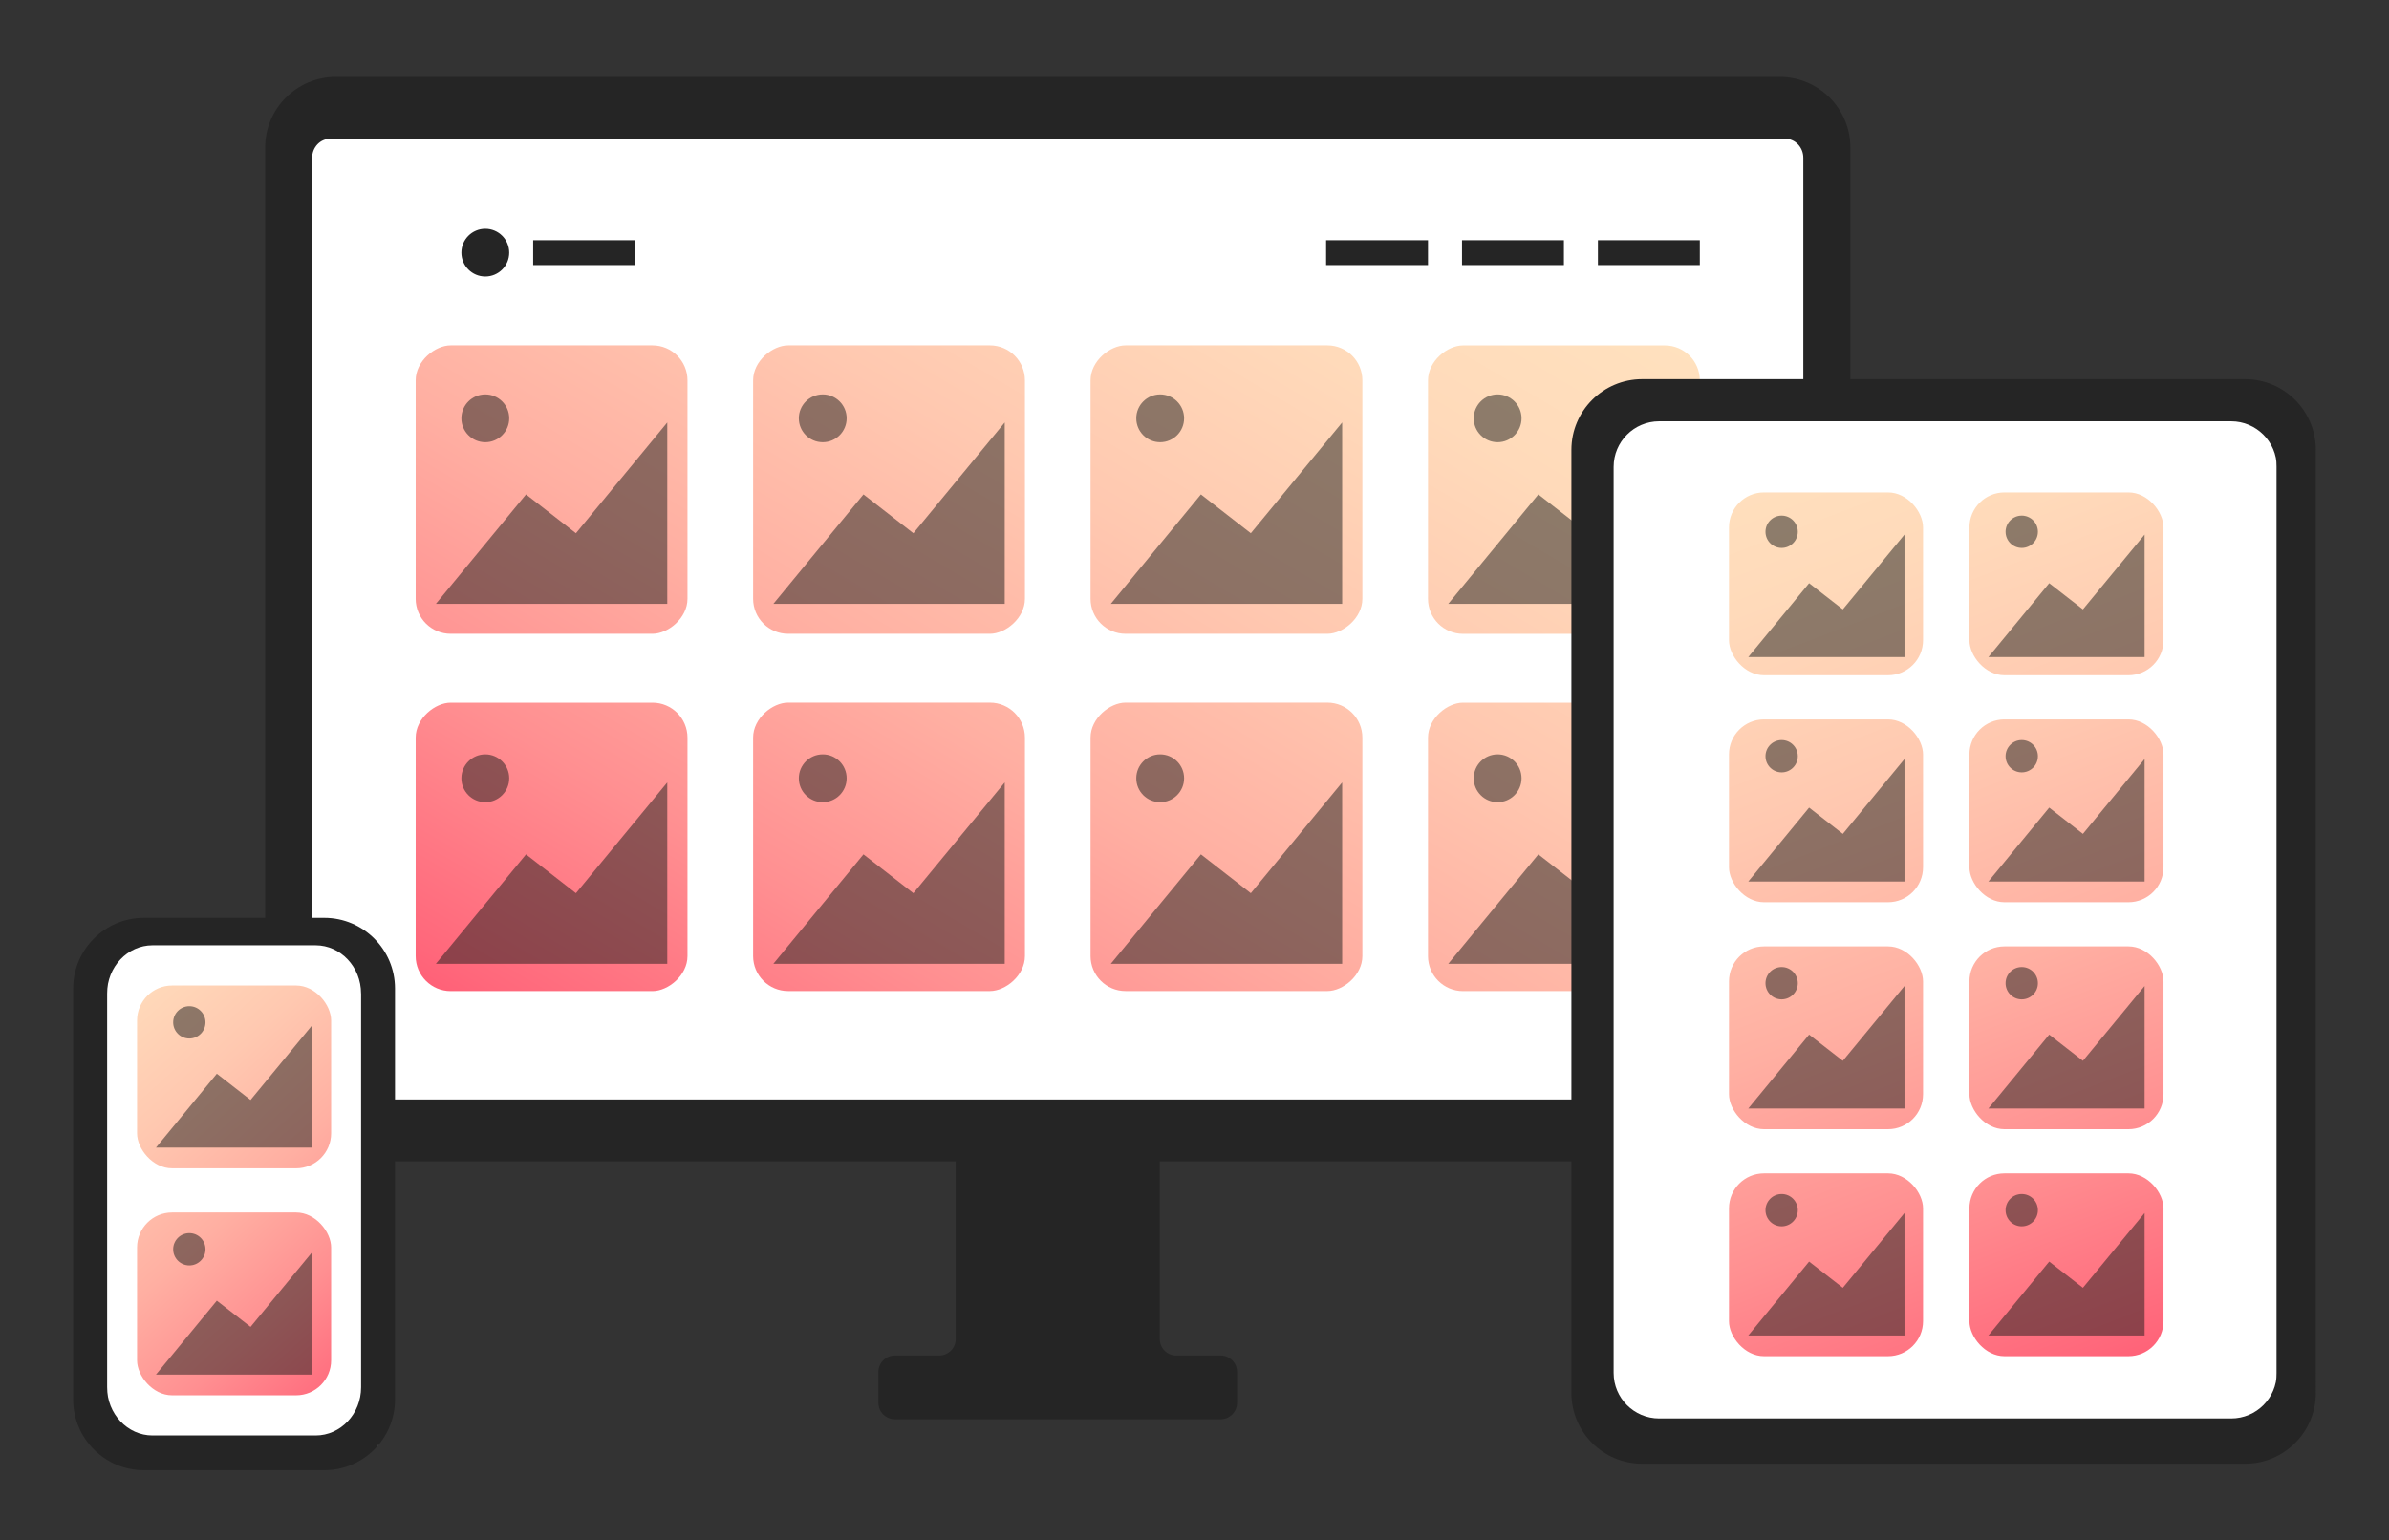 <?xml version="1.0" encoding="UTF-8"?><svg id="Layer_1" xmlns="http://www.w3.org/2000/svg" xmlns:xlink="http://www.w3.org/1999/xlink" viewBox="0 0 477.6 308.03"><rect x="0" y="0" width="477.6" height="308.03" fill="#333333" stroke="none"/><defs><style>.cls-1{fill:url(#linear-gradient-2);}.cls-2{fill:#fff;}.cls-3{fill:url(#linear-gradient-17);}.cls-4{fill:url(#linear-gradient-15);}.cls-5{fill:#1d1d1b;opacity:.5;}.cls-6{fill:url(#linear-gradient-18);}.cls-7{fill:url(#linear-gradient-14);}.cls-8{fill:url(#linear-gradient-6);}.cls-9{fill:url(#linear-gradient-11);}.cls-10{fill:url(#linear-gradient-10);}.cls-11{fill:url(#linear-gradient-16);}.cls-12{fill:url(#linear-gradient-5);}.cls-13{fill:url(#linear-gradient-7);}.cls-14{fill:#252525;}.cls-15{fill:url(#linear-gradient-9);}.cls-16{fill:url(#linear-gradient-3);}.cls-17{fill:url(#linear-gradient);}.cls-18{fill:url(#linear-gradient-4);}.cls-19{fill:url(#linear-gradient-8);}.cls-20{fill:url(#linear-gradient-12);}.cls-21{fill:url(#linear-gradient-13);}</style><linearGradient id="linear-gradient" x1="371.27" y1="-1.2" x2="175.33" y2="330.06" gradientTransform="translate(214.75 410.55) rotate(-90)" gradientUnits="userSpaceOnUse"><stop offset="0" stop-color="#ffe8c2"/><stop offset=".16" stop-color="#ffe4c0"/><stop offset=".3" stop-color="#ffdaba"/><stop offset=".43" stop-color="#ffc8b0"/><stop offset=".56" stop-color="#ffafa2"/><stop offset=".68" stop-color="#ff8f91"/><stop offset=".8" stop-color="#ff677b"/><stop offset=".91" stop-color="#ff3a62"/><stop offset="1" stop-color="#ff134d"/></linearGradient><linearGradient id="linear-gradient-2" x1="321.07" y1="-30.37" x2="125.12" y2="300.89" gradientTransform="translate(147.29 343.09) rotate(-90)" xlink:href="#linear-gradient"/><linearGradient id="linear-gradient-3" x1="402.17" y1="18.01" x2="206.22" y2="349.28" gradientTransform="translate(143.31 482) rotate(-90)" xlink:href="#linear-gradient"/><linearGradient id="linear-gradient-4" x1="351.96" y1="-11.15" x2="156.01" y2="320.11" gradientTransform="translate(75.85 414.54) rotate(-90)" xlink:href="#linear-gradient"/><linearGradient id="linear-gradient-5" x1="270.86" y1="-59.54" x2="74.91" y2="271.72" gradientTransform="translate(79.83 275.63) rotate(-90)" xlink:href="#linear-gradient"/><linearGradient id="linear-gradient-6" x1="220.65" y1="-88.71" x2="24.71" y2="242.55" gradientTransform="translate(12.37 208.17) rotate(-90)" xlink:href="#linear-gradient"/><linearGradient id="linear-gradient-7" x1="301.75" y1="-40.32" x2="105.81" y2="290.94" gradientTransform="translate(8.39 347.08) rotate(-90)" xlink:href="#linear-gradient"/><linearGradient id="linear-gradient-8" x1="251.54" y1="-69.49" x2="55.6" y2="261.77" gradientTransform="translate(-59.08 279.62) rotate(-90)" xlink:href="#linear-gradient"/><linearGradient id="linear-gradient-9" x1="329.9" y1="25.54" x2="445.79" y2="326.23" gradientTransform="matrix(1,0,0,1,0,0)" xlink:href="#linear-gradient"/><linearGradient id="linear-gradient-10" x1="314.94" y1="32.09" x2="430.82" y2="332.78" gradientTransform="matrix(1,0,0,1,0,0)" xlink:href="#linear-gradient"/><linearGradient id="linear-gradient-11" x1="371.86" y1="9.69" x2="487.75" y2="310.38" gradientTransform="matrix(1,0,0,1,0,0)" xlink:href="#linear-gradient"/><linearGradient id="linear-gradient-12" x1="356.89" y1="16.23" x2="472.78" y2="316.92" gradientTransform="matrix(1,0,0,1,0,0)" xlink:href="#linear-gradient"/><linearGradient id="linear-gradient-13" x1="299.97" y1="38.63" x2="415.85" y2="339.32" gradientTransform="matrix(1,0,0,1,0,0)" xlink:href="#linear-gradient"/><linearGradient id="linear-gradient-14" x1="285" y1="45.18" x2="400.88" y2="345.87" gradientTransform="matrix(1,0,0,1,0,0)" xlink:href="#linear-gradient"/><linearGradient id="linear-gradient-15" x1="341.92" y1="22.78" x2="457.81" y2="323.47" gradientTransform="matrix(1,0,0,1,0,0)" xlink:href="#linear-gradient"/><linearGradient id="linear-gradient-16" x1="326.96" y1="29.32" x2="442.84" y2="330.01" gradientTransform="matrix(1,0,0,1,0,0)" xlink:href="#linear-gradient"/><linearGradient id="linear-gradient-17" x1="-5.88" y1="157.21" x2="111.21" y2="286.44" gradientTransform="matrix(1,0,0,1,0,0)" xlink:href="#linear-gradient"/><linearGradient id="linear-gradient-18" x1="-27.96" y1="178.23" x2="89.13" y2="307.46" gradientTransform="matrix(1,0,0,1,0,0)" xlink:href="#linear-gradient"/></defs><rect class="cls-2" x="62.26" y="23.08" width="299" height="200.34"/><rect class="cls-17" x="283.82" y="70.73" width="57.68" height="54.34" rx="7" ry="7" transform="translate(410.55 -214.75) rotate(90)"/><rect class="cls-1" x="216.35" y="70.73" width="57.68" height="54.34" rx="7" ry="7" transform="translate(343.09 -147.29) rotate(90)"/><rect class="cls-16" x="283.82" y="142.18" width="57.68" height="54.34" rx="7" ry="7" transform="translate(482 -143.31) rotate(90)"/><rect class="cls-18" x="216.35" y="142.18" width="57.68" height="54.34" rx="7" ry="7" transform="translate(414.54 -75.85) rotate(90)"/><rect class="cls-12" x="148.89" y="70.73" width="57.68" height="54.34" rx="7" ry="7" transform="translate(275.63 -79.83) rotate(90)"/><rect class="cls-8" x="81.43" y="70.73" width="57.68" height="54.34" rx="7" ry="7" transform="translate(208.17 -12.37) rotate(90)"/><rect class="cls-13" x="148.89" y="142.18" width="57.68" height="54.34" rx="7" ry="7" transform="translate(347.08 -8.39) rotate(90)"/><rect class="cls-19" x="81.43" y="142.18" width="57.68" height="54.34" rx="7" ry="7" transform="translate(279.62 59.08) rotate(90)"/><polygon class="cls-5" points="289.53 192.73 307.54 170.85 317.52 178.61 335.78 156.46 335.78 192.73 289.53 192.73"/><circle class="cls-5" cx="299.4" cy="155.63" r="4.78"/><polygon class="cls-5" points="289.53 120.75 307.54 98.87 317.52 106.63 335.78 84.48 335.78 120.75 289.53 120.75"/><circle class="cls-5" cx="299.4" cy="83.65" r="4.78"/><polygon class="cls-5" points="222.07 192.73 240.08 170.85 250.06 178.61 268.32 156.46 268.32 192.73 222.07 192.73"/><circle class="cls-5" cx="231.94" cy="155.63" r="4.78"/><polygon class="cls-5" points="222.07 120.75 240.08 98.87 250.06 106.63 268.32 84.48 268.32 120.75 222.07 120.75"/><circle class="cls-5" cx="231.94" cy="83.65" r="4.78"/><polygon class="cls-5" points="154.61 192.73 172.62 170.85 182.6 178.61 200.86 156.46 200.86 192.73 154.61 192.73"/><circle class="cls-5" cx="164.48" cy="155.63" r="4.78"/><polygon class="cls-5" points="154.61 120.75 172.62 98.87 182.6 106.63 200.86 84.48 200.86 120.75 154.61 120.75"/><circle class="cls-5" cx="164.48" cy="83.65" r="4.78"/><polygon class="cls-5" points="87.14 192.73 105.16 170.85 115.14 178.61 133.4 156.46 133.4 192.73 87.14 192.73"/><circle class="cls-5" cx="97.02" cy="155.63" r="4.78"/><polygon class="cls-5" points="87.14 120.75 105.16 98.87 115.14 106.63 133.4 84.48 133.4 120.75 87.14 120.75"/><circle class="cls-5" cx="97.02" cy="83.65" r="4.78"/><circle class="cls-14" cx="97.02" cy="50.52" r="4.78"/><rect class="cls-14" x="106.59" y="48.03" width="20.37" height="4.98"/><rect class="cls-14" x="265.11" y="48.03" width="20.37" height="4.98"/><rect class="cls-14" x="292.28" y="48.03" width="20.37" height="4.98"/><rect class="cls-14" x="319.45" y="48.03" width="20.37" height="4.98"/><path class="cls-14" d="m355.79,15.37H67.14c-7.8,0-14.13,6.33-14.13,14.13v188.61c0,7.8,6.33,14.13,14.13,14.13h123.92v35.53c0,1.82-1.47,3.29-3.29,3.29h-8.87c-1.82,0-3.29,1.47-3.29,3.29v6.17c0,1.82,1.47,3.29,3.29,3.29h65.12c1.82,0,3.29-1.47,3.29-3.29v-6.17c0-1.82-1.47-3.29-3.29-3.29h-8.87c-1.82,0-3.29-1.47-3.29-3.29v-35.53h123.92c7.81,0,14.14-6.33,14.14-14.14V29.5c0-7.79-6.34-14.13-14.14-14.13Zm4.72,200.69c0,2.1-1.61,3.8-3.6,3.8H66.01c-1.98,0-3.6-1.71-3.6-3.8V31.55c0-2.1,1.61-3.8,3.6-3.8h290.9c1.98,0,3.6,1.71,3.6,3.8v184.51Z"/><rect class="cls-2" x="320.63" y="79.53" width="134.53" height="208.22"/><rect class="cls-15" x="345.65" y="98.47" width="38.8" height="36.56" rx="7" ry="7"/><rect class="cls-10" x="345.65" y="143.86" width="38.8" height="36.56" rx="7" ry="7"/><rect class="cls-9" x="393.72" y="98.47" width="38.8" height="36.56" rx="7" ry="7"/><rect class="cls-20" x="393.72" y="143.86" width="38.8" height="36.56" rx="7" ry="7"/><rect class="cls-21" x="345.65" y="189.25" width="38.8" height="36.56" rx="7" ry="7"/><rect class="cls-7" x="345.65" y="234.64" width="38.8" height="36.56" rx="7" ry="7"/><rect class="cls-4" x="393.72" y="189.25" width="38.8" height="36.56" rx="7" ry="7"/><rect class="cls-11" x="393.72" y="234.64" width="38.8" height="36.56" rx="7" ry="7"/><polygon class="cls-5" points="349.51 131.4 361.67 116.62 368.41 121.86 380.74 106.9 380.74 131.4 349.51 131.4"/><circle class="cls-5" cx="356.18" cy="106.34" r="3.23"/><polygon class="cls-5" points="397.51 131.4 409.67 116.62 416.41 121.86 428.74 106.9 428.74 131.4 397.51 131.4"/><circle class="cls-5" cx="404.18" cy="106.34" r="3.23"/><polygon class="cls-5" points="349.51 176.28 361.67 161.5 368.41 166.75 380.74 151.78 380.74 176.28 349.51 176.28"/><circle class="cls-5" cx="356.18" cy="151.22" r="3.23"/><polygon class="cls-5" points="397.51 176.28 409.67 161.5 416.41 166.75 428.74 151.78 428.74 176.28 397.51 176.28"/><circle class="cls-5" cx="404.18" cy="151.22" r="3.23"/><polygon class="cls-5" points="349.51 221.67 361.67 206.89 368.41 212.13 380.74 197.17 380.74 221.67 349.51 221.67"/><circle class="cls-5" cx="356.18" cy="196.61" r="3.23"/><polygon class="cls-5" points="397.51 221.67 409.67 206.89 416.41 212.13 428.74 197.17 428.74 221.67 397.51 221.67"/><circle class="cls-5" cx="404.18" cy="196.61" r="3.23"/><polygon class="cls-5" points="349.51 267.06 361.67 252.28 368.41 257.52 380.74 242.56 380.74 267.06 349.51 267.06"/><circle class="cls-5" cx="356.18" cy="242" r="3.23"/><polygon class="cls-5" points="397.51 267.06 409.67 252.28 416.41 257.52 428.74 242.56 428.74 267.06 397.51 267.06"/><circle class="cls-5" cx="404.18" cy="242" r="3.23"/><path class="cls-14" d="m448.84,75.82h-120.55c-7.8,0-14.14,6.34-14.14,14.14v188.61c0,7.79,6.34,14.13,14.14,14.13h120.55c7.8,0,14.13-6.34,14.13-14.13V89.96c0-7.8-6.33-14.14-14.13-14.14Zm6.32,198.73c0,5.02-4.08,9.1-9.11,9.1h-114.36c-5.02,0-9.1-4.08-9.1-9.1V93.36c0-5.02,4.08-9.11,9.1-9.11h114.36c5.02,0,9.11,4.09,9.11,9.11v181.19Z"/><rect class="cls-2" x="21.41" y="188.04" width="54.16" height="101.02"/><rect class="cls-3" x="27.4" y="197.07" width="38.8" height="36.56" rx="7" ry="7"/><rect class="cls-6" x="27.4" y="242.46" width="38.8" height="36.56" rx="7" ry="7"/><polygon class="cls-5" points="31.18 229.49 43.35 214.71 50.09 219.96 62.42 205 62.42 229.49 31.18 229.49"/><circle class="cls-5" cx="37.85" cy="204.44" r="3.23"/><polygon class="cls-5" points="31.18 274.88 43.35 260.1 50.09 265.34 62.42 250.38 62.42 274.88 31.18 274.88"/><circle class="cls-5" cx="37.85" cy="249.82" r="3.23"/><path class="cls-14" d="m64.84,183.54H28.76c-7.79,0-14.13,6.34-14.13,14.13v82.2c0,7.79,6.34,14.13,14.13,14.13h36.08c7.79,0,14.13-6.34,14.13-14.13v-82.2c0-7.79-6.34-14.13-14.13-14.13Zm7.35,15.13v78.74c0,5.32-4.08,9.64-9.09,9.64H30.5c-5.01,0-9.09-4.33-9.09-9.64v-78.74c0-5.32,4.08-9.64,9.09-9.64h32.59c5.01,0,9.09,4.33,9.09,9.64Z"/></svg>